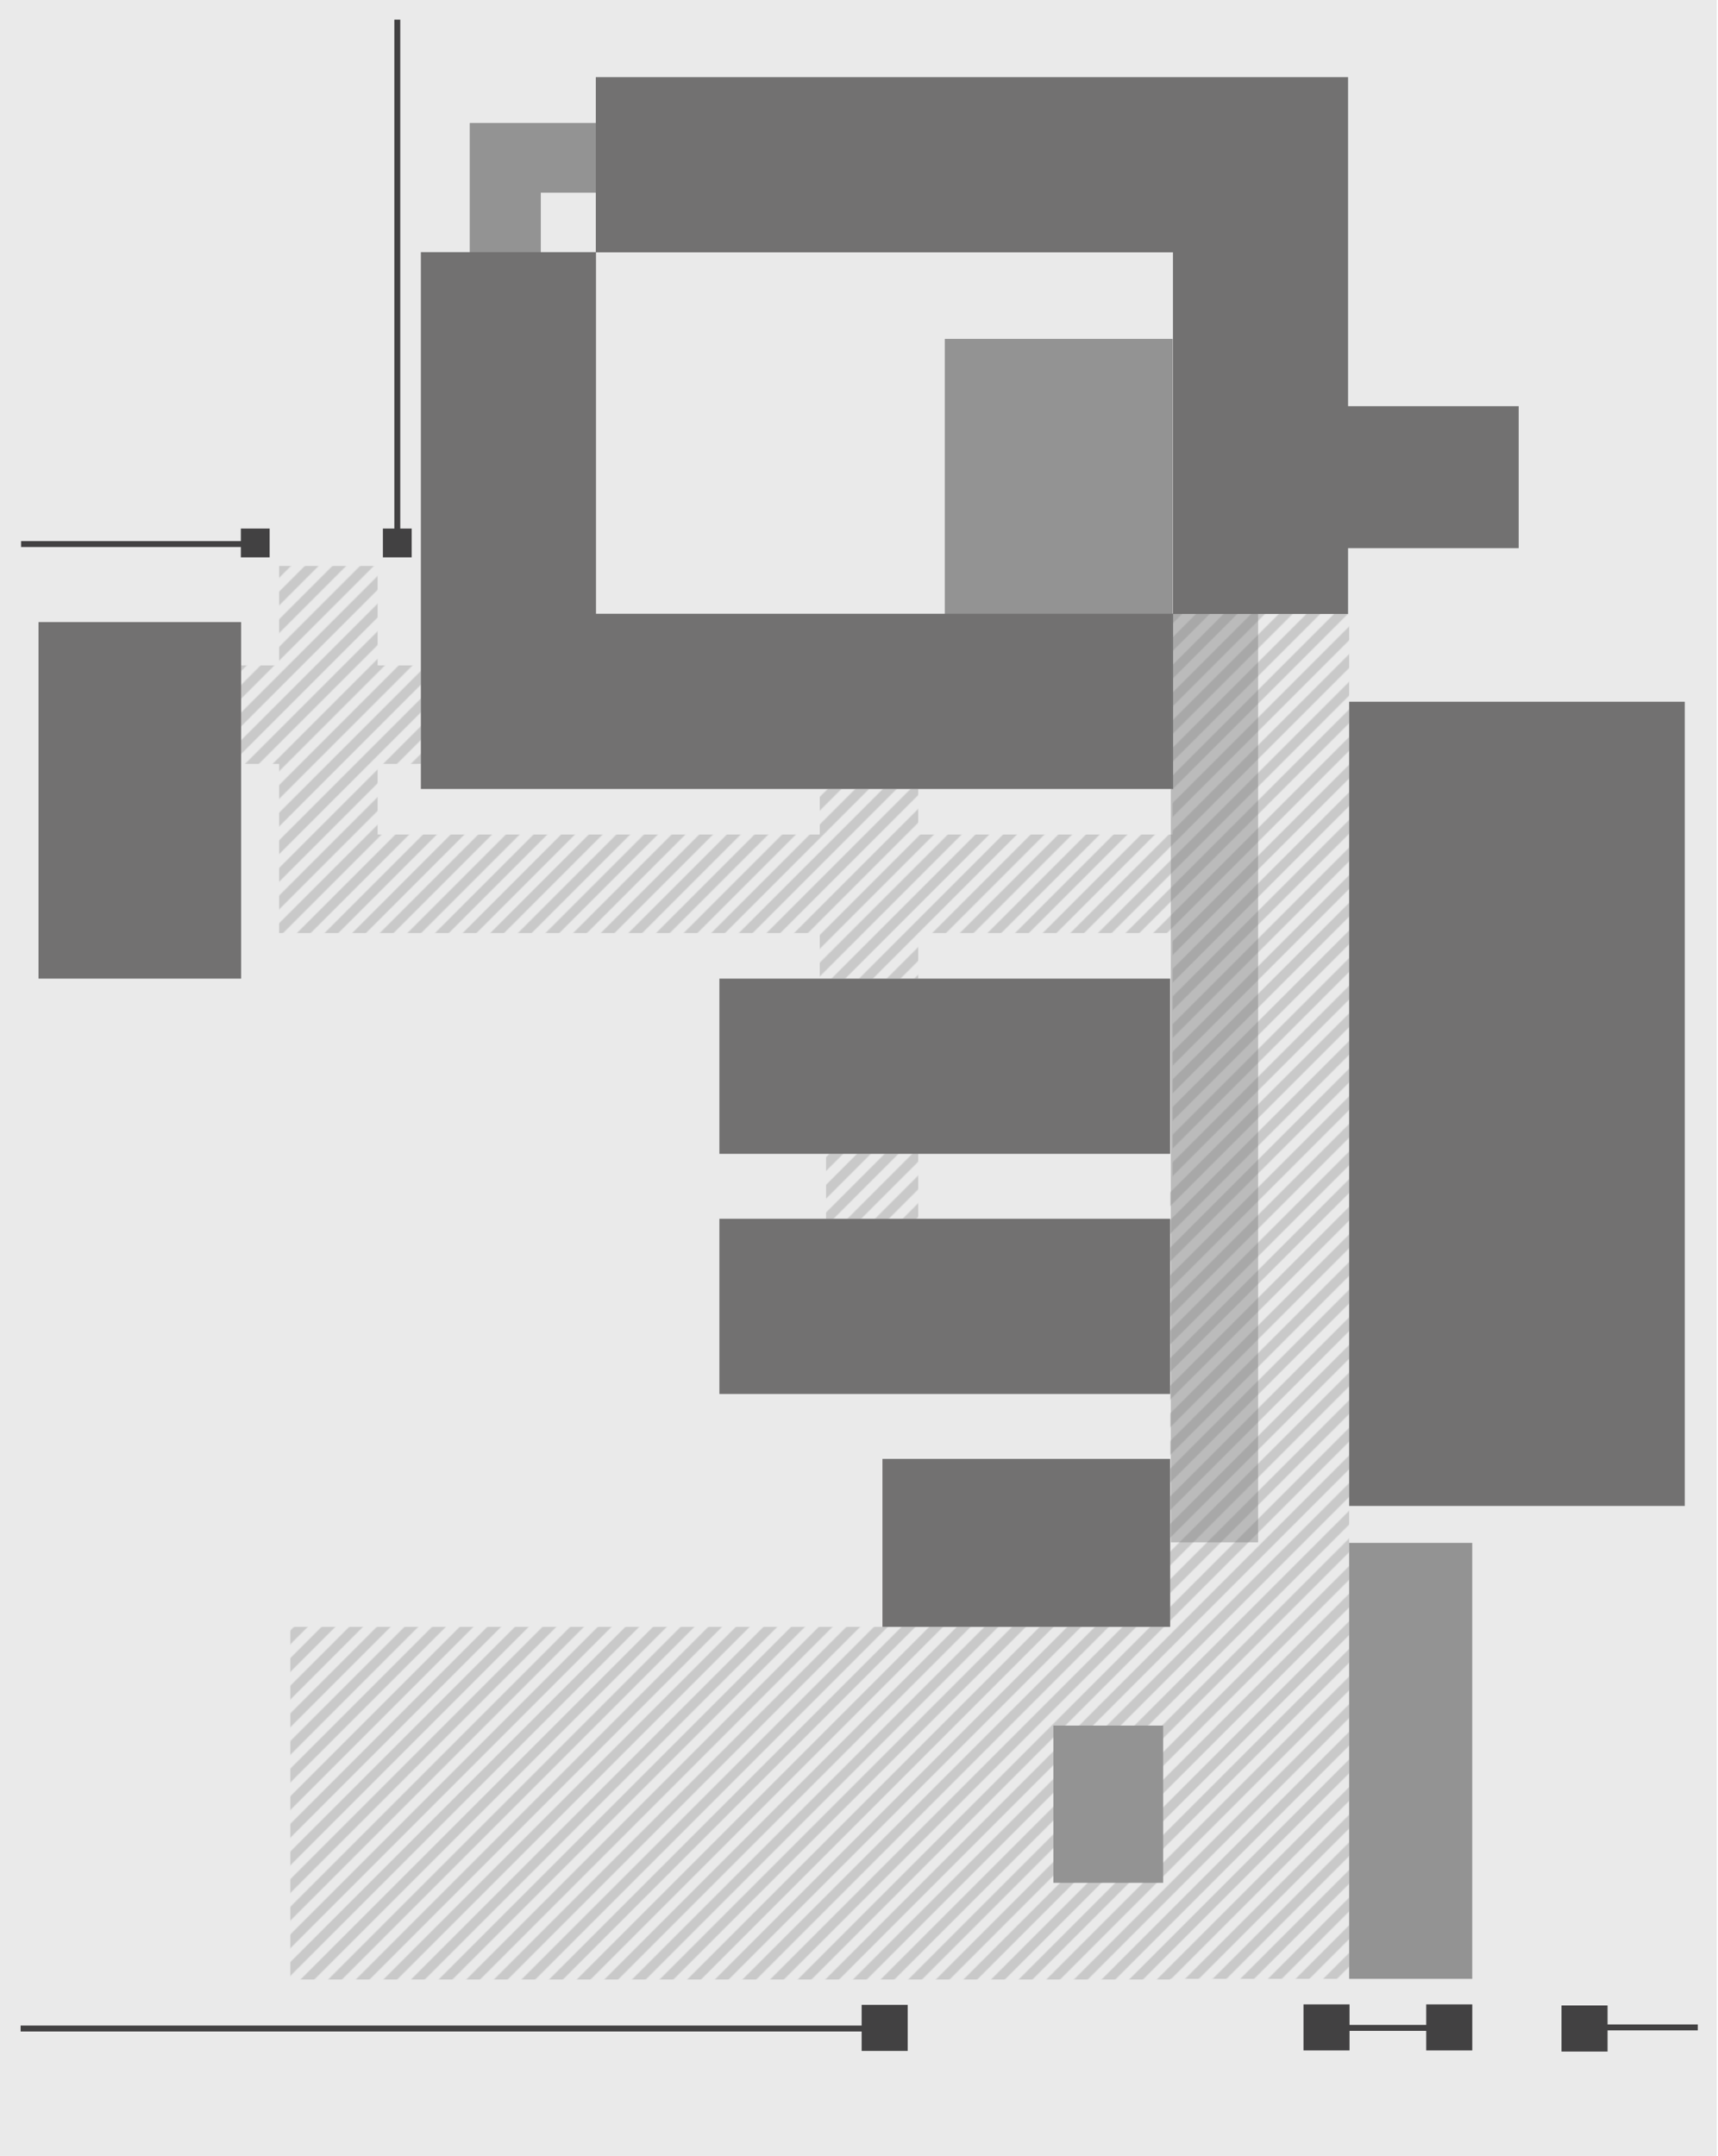 <?xml version="1.0" encoding="UTF-8" standalone="no"?>
<svg
   viewBox="0 0 400 501.812"
   version="1.1"
   id="svg367"
   sodipodi:docname="entire_map-monochrome.svg"
   inkscape:version="1.2.2 (732a01da63, 2022-12-09)"
   width="400"
   height="501.812"
   xmlns:inkscape="http://www.inkscape.org/namespaces/inkscape"
   xmlns:sodipodi="http://sodipodi.sourceforge.net/DTD/sodipodi-0.dtd"
   xmlns:xlink="http://www.w3.org/1999/xlink"
   xmlns="http://www.w3.org/2000/svg"
   xmlns:svg="http://www.w3.org/2000/svg">
  <sodipodi:namedview
     id="namedview369"
     pagecolor="#ffffff"
     bordercolor="#000000"
     borderopacity="0.25"
     inkscape:showpageshadow="2"
     inkscape:pageopacity="0.0"
     inkscape:pagecheckerboard="0"
     inkscape:deskcolor="#d1d1d1"
     showgrid="false"
     inkscape:zoom="1.5069823"
     inkscape:cx="311.88157"
     inkscape:cy="250.83241"
     inkscape:window-width="1920"
     inkscape:window-height="974"
     inkscape:window-x="-11"
     inkscape:window-y="-11"
     inkscape:window-maximized="1"
     inkscape:current-layer="svg367" />
  <defs
     id="defs51">
    <pattern
       inkscape:collect="always"
       xlink:href="#_6_lpi_50_"
       id="pattern1261"
       patternTransform="matrix(0.389,-0.389,0.389,0.389,-1801.98,-7828.04)" />
    <style
       id="style2">
      .cls-1 {
        fill: #939393;
      }

      .cls-2 {
        opacity: .85;
      }

      .cls-3 {
        fill: #8e58a1;
      }

      .cls-4 {
        letter-spacing: -.53em;
      }

      .cls-5 {
        letter-spacing: .25em;
      }

      .cls-6 {
        letter-spacing: -.53em;
      }

      .cls-7 {
        fill: #686868;
        stroke: #eaeaea;
        stroke-width: 1.5px;
      }

      .cls-7, .cls-8, .cls-9, .cls-10 {
        stroke-miterlimit: 10;
      }

      .cls-11, .cls-12, .cls-13 {
        font-size: 9px;
      }

      .cls-14 {
        letter-spacing: -.02em;
      }

      .cls-15 {
        letter-spacing: -.17em;
      }

      .cls-15, .cls-16, .cls-17, .cls-18, .cls-19, .cls-20 {
        font-size: 10px;
      }

      .cls-12, .cls-21, .cls-22, .cls-23, .cls-24, .cls-13, .cls-25, .cls-26, .cls-27, .cls-28, .cls-29 {
        font-family: HeiseiKakuGoStd-W7-90ms-RKSJ-H, 'Heisei Kaku Gothic Std';
      }

      .cls-12, .cls-22, .cls-30, .cls-25, .cls-26, .cls-27, .cls-28 {
        fill: #231815;
      }

      .cls-8, .cls-9 {
        stroke-width: 2px;
      }

      .cls-8, .cls-9, .cls-31, .cls-10 {
        fill: none;
      }

      .cls-8, .cls-10 {
        stroke: #231815;
      }

      .cls-32 {
        fill: url(#_6_lpi_50_);
      }

      .cls-9 {
        stroke: #424142;
      }

      .cls-21, .cls-23, .cls-33, .cls-29 {
        font-size: 14px;
      }

      .cls-21, .cls-34 {
        letter-spacing: -.03em;
      }

      .cls-35 {
        letter-spacing: -.03em;
      }

      .cls-36, .cls-24, .cls-27 {
        letter-spacing: -.03em;
      }

      .cls-22, .cls-24, .cls-37, .cls-27, .cls-28 {
        font-size: 20px;
      }

      .cls-22, .cls-25 {
        glyph-orientation-vertical: 0deg;
        text-orientation: upright;
        writing-mode: tb;
      }

      .cls-38 {
        fill: #919191;
        stroke: #c9c9c9;
        stroke-width: 6px;
      }

      .cls-39 {
        letter-spacing: -.11em;
      }

      .cls-40 {
        letter-spacing: -.8em;
      }

      .cls-41 {
        fill: #2c69b3;
      }

      .cls-16, .cls-17 {
        letter-spacing: -.1em;
      }

      .cls-42 {
        letter-spacing: -.2em;
      }

      .cls-43 {
        fill: #eaeaea;
      }

      .cls-44 {
        fill: #767777;
        opacity: .4;
      }

      .cls-45 {
        fill: #0c945c;
      }

      .cls-33, .cls-46, .cls-17, .cls-20 {
        font-family: HeiseiKakuGoStd-W5-90ms-RKSJ-H, 'Heisei Kaku Gothic Std';
      }

      .cls-47 {
        opacity: .69;
      }

      .cls-47, .cls-48, .cls-49, .cls-50, .cls-51, .cls-52 {
        fill: #fff;
      }

      .cls-48 {
        opacity: .8;
      }

      .cls-53 {
        letter-spacing: -.05em;
      }

      .cls-13, .cls-54, .cls-55, .cls-56, .cls-57 {
        fill: #424142;
      }

      .cls-58 {
        letter-spacing: -.05em;
      }

      .cls-59, .cls-46, .cls-55 {
        font-size: 11px;
      }

      .cls-54 {
        font-size: 16px;
      }

      .cls-54, .cls-55 {
        font-family: HeiseiKakuGoStd-W9-90ms-RKSJ-H, 'Heisei Kaku Gothic Std';
      }

      .cls-10 {
        stroke-linecap: round;
      }

      .cls-60 {
        letter-spacing: -.52em;
      }

      .cls-61 {
        fill: #deebb5;
      }

      .cls-62 {
        letter-spacing: -.52em;
      }

      .cls-63 {
        letter-spacing: -.55em;
      }

      .cls-64 {
        letter-spacing: -.03em;
      }

      .cls-65 {
        letter-spacing: -.52em;
      }

      .cls-66 {
        letter-spacing: -.3em;
      }

      .cls-67 {
        letter-spacing: -.38em;
      }

      .cls-67, .cls-68 {
        font-size: 14.69px;
      }

      .cls-49 {
        opacity: .71;
      }

      .cls-18 {
        letter-spacing: -.49em;
      }

      .cls-69 {
        letter-spacing: -.5em;
      }

      .cls-70 {
        fill: #51b9eb;
      }

      .cls-71 {
        letter-spacing: -.13em;
      }

      .cls-50 {
        opacity: .7;
      }

      .cls-19 {
        letter-spacing: 0em;
      }

      .cls-51 {
        opacity: .65;
      }

      .cls-72 {
        fill: #e6952b;
      }

      .cls-73 {
        letter-spacing: -.2em;
      }

      .cls-57 {
        fill-rule: evenodd;
      }

      .cls-74 {
        letter-spacing: -.4em;
      }

      .cls-20 {
        letter-spacing: -.4em;
      }

      .cls-52 {
        opacity: .57;
      }

      .cls-29 {
        letter-spacing: -.35em;
      }
    </style>
    <pattern
       id="_6_lpi_50_"
       data-name="6 lpi 50%"
       x="0"
       y="0"
       width="72"
       height="72"
       patternTransform="translate(-1801.98 -7828.04) rotate(-45) scale(.55)"
       patternUnits="userSpaceOnUse"
       viewBox="0 0 72 72">
      <g
         id="g48">
        <rect
           class="cls-31"
           width="72"
           height="72"
           id="rect4" />
        <g
           id="g18">
          <line
             class="cls-38"
             x1="71.75"
             y1="66"
             x2="144.25"
             y2="66"
             id="line6" />
          <line
             class="cls-38"
             x1="71.75"
             y1="42"
             x2="144.25"
             y2="42"
             id="line8" />
          <line
             class="cls-38"
             x1="71.75"
             y1="18"
             x2="144.25"
             y2="18"
             id="line10" />
          <line
             class="cls-38"
             x1="71.75"
             y1="54"
             x2="144.25"
             y2="54"
             id="line12" />
          <line
             class="cls-38"
             x1="71.75"
             y1="30"
             x2="144.25"
             y2="30"
             id="line14" />
          <line
             class="cls-38"
             x1="71.75"
             y1="6"
             x2="144.25"
             y2="6"
             id="line16" />
        </g>
        <g
           id="g32">
          <line
             class="cls-38"
             x1="-.25"
             y1="66"
             x2="72.25"
             y2="66"
             id="line20" />
          <line
             class="cls-38"
             x1="-.25"
             y1="42"
             x2="72.25"
             y2="42"
             id="line22" />
          <line
             class="cls-38"
             x1="-.25"
             y1="18"
             x2="72.25"
             y2="18"
             id="line24" />
          <line
             class="cls-38"
             x1="-.25"
             y1="54"
             x2="72.25"
             y2="54"
             id="line26" />
          <line
             class="cls-38"
             x1="-.25"
             y1="30"
             x2="72.25"
             y2="30"
             id="line28" />
          <line
             class="cls-38"
             x1="-.25"
             y1="6"
             x2="72.25"
             y2="6"
             id="line30" />
        </g>
        <g
           id="g46">
          <line
             class="cls-38"
             x1="-72.25"
             y1="66"
             x2=".25"
             y2="66"
             id="line34" />
          <line
             class="cls-38"
             x1="-72.25"
             y1="42"
             x2=".25"
             y2="42"
             id="line36" />
          <line
             class="cls-38"
             x1="-72.25"
             y1="18"
             x2=".25"
             y2="18"
             id="line38" />
          <line
             class="cls-38"
             x1="-72.25"
             y1="54"
             x2=".25"
             y2="54"
             id="line40" />
          <line
             class="cls-38"
             x1="-72.25"
             y1="30"
             x2=".25"
             y2="30"
             id="line42" />
          <line
             class="cls-38"
             x1="-72.25"
             y1="6"
             x2=".25"
             y2="6"
             id="line44" />
        </g>
      </g>
    </pattern>
  </defs>
  <g
     id="g539"
     transform="scale(0.689)">
    <g
       id="_背景"
       data-name="背景">
      <rect
         class="cls-43"
         width="580.11"
         height="728.23"
         id="rect53"
         x="0"
         y="0" />
    </g>
    <rect
       class="cls-32"
       x="279.15"
       y="389.73"
       width="31.14"
       height="21.94"
       id="rect56"
       style="fill:url(#pattern1261)" />
    <polygon
       class="cls-1"
       points="182.75,65.09 206.77,65.09 206.77,41.53 158.73,41.53 158.73,65.09 158.73,86.26 159.19,86.26 159.19,90.01 182.75,90.01 "
       id="polygon58" />
    <line
       class="cls-9"
       x1="489.72"
       y1="684.97"
       x2="448.27"
       y2="684.97"
       id="line60" />
    <line
       class="cls-9"
       x1="538.64"
       y1="684.81"
       x2="573.72"
       y2="684.81"
       id="line62" />
    <line
       class="cls-9"
       x1="298.2"
       y1="685.19"
       x2="6.97"
       y2="685.19"
       id="line64" />
    <rect
       id="_通用右_"
       data-name="&amp;lt;通用右&amp;gt;"
       class="cls-56"
       x="-543.23"
       y="-692.96"
       width="15.56"
       height="15.56"
       transform="scale(-1)" />
    <rect
       id="_通用左_"
       data-name="&amp;lt;通用左&amp;gt;"
       class="cls-56"
       x="-497.51"
       y="-692.59"
       width="15.56"
       height="15.56"
       transform="scale(-1)" />
    <rect
       id="_正門右_"
       data-name="&amp;lt;正門右&amp;gt;"
       class="cls-56"
       x="-456.04"
       y="-692.59"
       width="15.56"
       height="15.56"
       transform="scale(-1)" />
    <rect
       id="_正門左_"
       data-name="&amp;lt;正門左&amp;gt;"
       class="cls-56"
       x="-306.73"
       y="-692.75"
       width="15.56"
       height="15.56"
       transform="scale(-1)" />
    <line
       class="cls-9"
       x1="134.26"
       y1="6.64"
       x2="134.26"
       y2="183.4"
       id="line75" />
    <line
       class="cls-9"
       x1="86.26"
       y1="183.77"
       x2="7.12"
       y2="183.77"
       id="line77" />
    <rect
       id="_正門左_-2"
       data-name="&amp;lt;正門左&amp;gt;"
       class="cls-56"
       x="-91.12"
       y="-188.26"
       width="9.73"
       height="9.73"
       transform="scale(-1)" />
    <rect
       id="_正門左_-3"
       data-name="&amp;lt;正門左&amp;gt;"
       class="cls-56"
       x="-139.12"
       y="-188.26"
       width="9.73"
       height="9.73"
       transform="scale(-1)" />
    <polygon
       class="cls-32"
       points="127.61,281.88 127.61,258.03 141.22,258.03 141.22,257.99 142.22,257.99 142.22,224.75 141.22,224.75 133.29,224.75 127.61,224.75 127.61,191.18 94.33,191.18 94.33,224.75 81.48,224.75 81.48,258.03 94.33,258.03 94.33,281.88 94.33,291.6 94.33,315.16 277.01,315.16 277.01,330.55 310.29,330.55 310.29,315.16 396.27,315.16 396.27,400.7 395.42,400.7 395.42,549.52 98.11,549.52 98.11,668.62 395.42,668.62 395.42,668.41 455.91,668.41 455.91,207.38 396.27,207.38 396.27,281.88 310.29,281.88 310.29,266.49 277.01,266.49 277.01,281.88 "
       id="polygon115" />
    <rect
       class="cls-1"
       x="-396.27"
       y="-207.99"
       width="77.01"
       height="93.52"
       transform="scale(-1)"
       id="rect118" />
    <rect
       class="cls-1"
       x="-668.41"
       y="455.91"
       width="147.26"
       height="41.59"
       transform="rotate(-90)"
       id="rect120" />
    <rect
       class="cls-41"
       x="-395.42"
       y="-549.52"
       width="97.22"
       height="56.74"
       transform="scale(-1)"
       id="rect122"
       style="fill:#727171;fill-opacity:1" />
    <rect
       class="cls-70"
       x="-395.42"
       y="-470.85"
       width="152.32"
       height="59.18"
       transform="scale(-1)"
       id="rect124"
       style="fill:#727171;fill-opacity:1" />
    <rect
       class="cls-45"
       x="-395.42"
       y="-389.74"
       width="152.32"
       height="59.18"
       transform="scale(-1)"
       id="rect126"
       style="fill:#727171;fill-opacity:1" />
    <rect
       class="cls-61"
       x="-569.32"
       y="-508.67"
       width="113.41"
       height="271.64"
       transform="scale(-1)"
       id="rect128"
       style="fill:#727171;fill-opacity:1" />
    <polygon
       class="cls-72"
       points="142.22,232.66 142.22,266.49 396.42,266.49 396.42,207.31 201.4,207.31 201.4,85.17 142.22,85.17 142.22,207.31 "
       id="polygon130"
       style="fill:#727171;fill-opacity:1" />
    <rect
       class="cls-72"
       x="-81.48"
       y="-330.56"
       width="68.46"
       height="120.44"
       transform="scale(-1)"
       id="rect132"
       style="fill:#727171;fill-opacity:1" />
    <polygon
       class="cls-3"
       points="455.54,137.2 455.54,85.24 455.54,59.89 455.54,26.06 201.34,26.06 201.34,85.24 396.37,85.24 396.37,207.38 455.54,207.38 455.54,185.16 513.2,185.16 513.2,137.2 "
       id="polygon134"
       style="fill:#727171;fill-opacity:1" />
    <rect
       class="cls-1"
       x="355.96"
       y="582.86"
       width="37.1"
       height="53.11"
       id="rect136" />
    <rect
       class="cls-44"
       x="395.65"
       y="207.26"
       width="29.49"
       height="313.71"
       id="rect350" />
  </g>
</svg>
